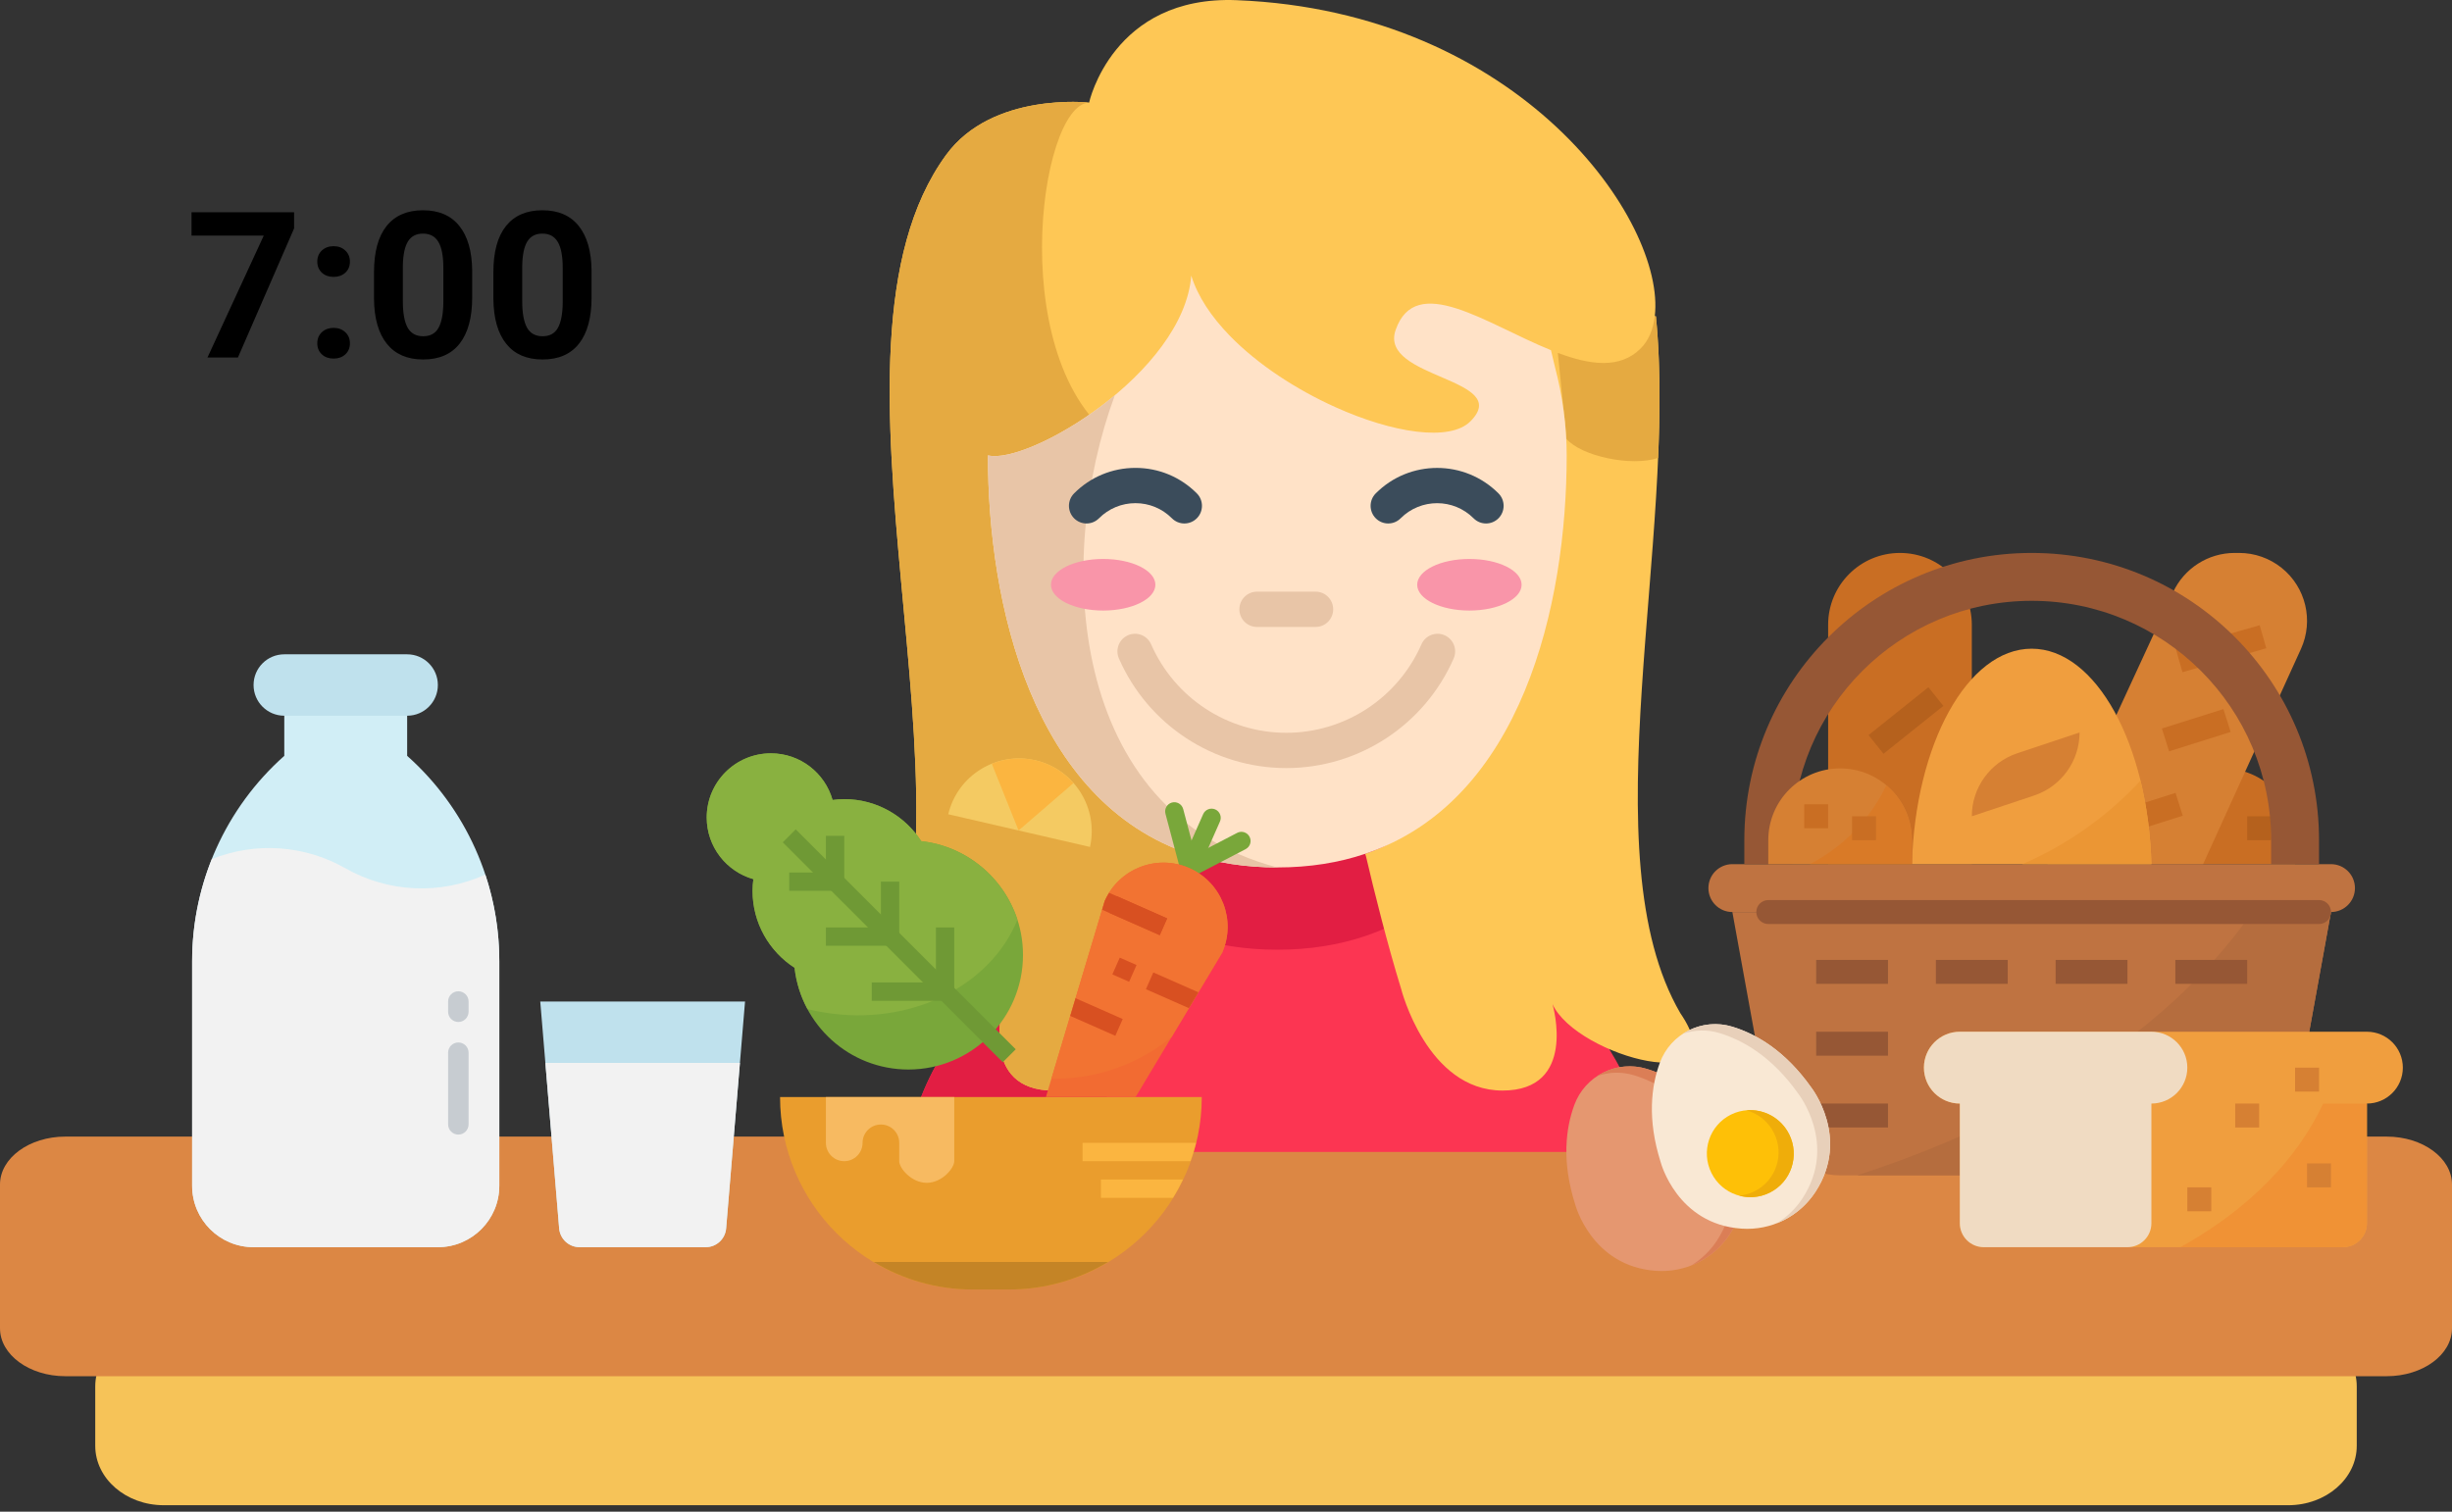<svg width="240" height="148" viewBox="0 0 240 148" fill="none" xmlns="http://www.w3.org/2000/svg">
<rect x="0" y="0" width="240" height="148" fill="#333333" stroke="none"/>
<g clip-path="url(#clip0)">
<path d="M223.969 147.368H16.031C12.326 147.368 9.323 144.765 9.323 141.554V135.739C9.323 132.528 12.326 129.925 16.031 129.925H223.969C227.674 129.925 230.677 132.528 230.677 135.739V141.554C230.677 144.765 227.674 147.368 223.969 147.368Z" fill="#F6C358"/>
<path d="M233.6 134.737H6.4C2.865 134.737 0 132.636 0 130.045V115.97C0 113.379 2.865 111.278 6.4 111.278H233.6C237.135 111.278 240 113.379 240 115.97V130.045C240 132.636 237.135 134.737 233.6 134.737Z" fill="#DC8744"/>
</g>
<g clip-path="url(#clip1)">
<path d="M161.028 112.782H89.014C89.014 109.139 90.97 105.253 92.48 102.798L94.294 94.424L101.37 77L101.869 75.772L104.357 75.162L145.024 65.18L148.839 76.629L157.562 102.798C159.072 105.253 161.028 109.139 161.028 112.782Z" fill="#FC3552"/>
<path d="M148.839 76.629C145.798 83.486 140.966 89.171 133.618 91.647C131.067 92.508 128.212 92.98 125.021 92.98C121.876 92.98 119.058 92.521 116.533 91.686C109.258 89.272 104.435 83.725 101.371 76.999L101.869 75.772L104.357 75.162L145.024 65.18L148.839 76.629Z" fill="#E21E43"/>
<path d="M121.934 79.822C111.698 83.412 107.837 106.857 107.837 112.782H89.014C89.014 109.139 90.97 105.252 92.48 102.798L94.294 94.423L101.869 75.772L104.357 75.162C116.638 76.523 126.545 78.206 121.934 79.822Z" fill="#E21E43"/>
<path d="M151.956 98.306C152.016 98.515 154.378 106.77 147.065 106.77C139.659 106.77 137.141 96.813 137.141 96.813C135.782 92.402 134.522 87.338 133.698 83.824L133.618 83.594C142.292 80.672 130.806 79.429 121.934 79.823C115.088 80.124 109.802 81.402 116.532 83.633C115.708 87.154 114.427 92.323 113.043 96.816C113.043 96.816 110.525 106.77 103.12 106.77C95.806 106.77 98.168 98.513 98.228 98.306C95.852 103.503 79.94 107.659 85.715 99.192C97.268 79.358 78.51 34.48 92.602 15.17C97.129 8.969 106.6 10.044 106.6 10.044C106.6 10.044 108.888 -0.469 121.041 0.017C148.825 1.122 163.067 21.691 161.969 30.957L162.082 30.971C164.233 52.903 155.441 83.691 164.469 99.192C170.242 107.659 154.332 103.502 151.956 98.306Z" fill="#FEC755"/>
<path d="M116.532 83.633C115.708 87.154 114.427 92.323 113.043 96.816C113.043 96.816 110.525 106.77 103.12 106.77C95.806 106.77 98.168 98.513 98.228 98.306C95.852 103.503 79.94 107.659 85.715 99.192C97.268 79.358 78.51 34.48 92.602 15.17C97.129 8.969 106.6 10.044 106.6 10.044C101.616 10.231 98.196 36.398 109.903 43.536C116.422 47.51 120.024 65.056 121.933 79.822C115.088 80.124 109.802 81.402 116.532 83.633Z" fill="#E5AA41"/>
<path d="M162.295 44.834C159.66 45.712 154.75 44.66 153.306 42.949V42.947C153.258 42.035 153.173 41.125 153.051 40.22L152.48 34.549C155.622 35.732 158.561 36.149 160.59 34.114C161.359 33.342 161.816 32.262 161.969 30.957L162.082 30.971C162.506 35.309 162.504 39.992 162.295 44.834Z" fill="#E5AA41"/>
<path d="M153.347 44.586C153.347 59.205 148.986 78.418 133.618 83.594C131.067 84.455 128.212 84.927 125.021 84.927C121.876 84.927 119.058 84.469 116.533 83.633C101.079 78.507 96.697 59.239 96.697 44.585L96.699 44.583C100.632 45.555 115.858 36.492 116.599 26.982C117.235 29.034 118.578 31.021 120.348 32.847C123.107 35.691 126.903 38.147 130.677 39.849C136.32 42.398 141.916 43.264 143.927 41.247C148.148 37.012 134.965 37.086 136.595 32.331C138.555 26.607 145.49 31.728 151.807 34.286L152.195 35.916C152.943 38.751 153.347 41.668 153.347 44.586Z" fill="#FFE2C7"/>
<path d="M125.021 84.927C121.876 84.927 119.057 84.469 116.532 83.633C101.079 78.507 96.697 59.239 96.697 44.585L96.699 44.583C98.857 45.117 104.419 42.626 109.12 38.698C103.205 54.685 104.474 79.477 125.021 84.927Z" fill="#E8C5A7"/>
<path d="M115.925 51.251C115.485 51.251 115.044 51.083 114.708 50.745C113.754 49.789 112.486 49.262 111.137 49.262C109.789 49.262 108.521 49.789 107.567 50.745C106.894 51.42 105.804 51.42 105.132 50.745C104.46 50.071 104.46 48.977 105.132 48.303C106.736 46.694 108.869 45.808 111.137 45.808C113.406 45.808 115.539 46.694 117.143 48.303C117.815 48.977 117.815 50.071 117.143 50.745C116.807 51.082 116.366 51.251 115.925 51.251Z" fill="#3B4C5B"/>
<path d="M145.452 51.251C145.011 51.251 144.571 51.083 144.235 50.745C142.266 48.771 139.063 48.77 137.093 50.745C136.421 51.42 135.331 51.42 134.659 50.745C133.986 50.071 133.986 48.977 134.659 48.303C137.97 44.981 143.358 44.982 146.669 48.303C147.342 48.977 147.342 50.071 146.669 50.745C146.333 51.082 145.892 51.251 145.452 51.251Z" fill="#3B4C5B"/>
<path d="M125.901 75.198C118.805 75.198 112.375 70.987 109.519 64.471C109.136 63.598 109.532 62.579 110.402 62.195C111.273 61.812 112.288 62.208 112.671 63.081C114.978 68.343 120.171 71.744 125.901 71.744C131.631 71.744 136.825 68.343 139.131 63.081C139.514 62.208 140.53 61.812 141.4 62.195C142.271 62.579 142.666 63.598 142.283 64.471C139.427 70.987 132.996 75.198 125.901 75.198Z" fill="#E8C5A7"/>
<path d="M143.824 59.775C146.647 59.775 148.934 58.644 148.934 57.249C148.934 55.854 146.647 54.724 143.824 54.724C141.002 54.724 138.714 55.854 138.714 57.249C138.714 58.644 141.002 59.775 143.824 59.775Z" fill="#F995A9"/>
<path d="M107.978 59.775C110.8 59.775 113.088 58.644 113.088 57.249C113.088 55.854 110.8 54.724 107.978 54.724C105.155 54.724 102.867 55.854 102.867 57.249C102.867 58.644 105.155 59.775 107.978 59.775Z" fill="#F995A9"/>
<path d="M128.77 61.381H123.031C122.08 61.381 121.31 60.608 121.31 59.654C121.31 58.7 122.08 57.927 123.031 57.927H128.77C129.721 57.927 130.492 58.7 130.492 59.654C130.492 60.607 129.721 61.381 128.77 61.381Z" fill="#E8C5A7"/>
</g>
<g clip-path="url(#clip2)">
<path d="M98.784 126.246H95.195C84.788 126.246 76.351 117.81 76.351 107.403H117.628C117.628 117.81 109.191 126.246 98.784 126.246Z" fill="#EA9D2D"/>
<path d="M116.413 85.889C116.292 85.889 116.169 85.865 116.051 85.813C115.598 85.612 115.393 85.083 115.593 84.629L117.767 79.705C117.968 79.253 118.495 79.049 118.95 79.246C119.403 79.447 119.608 79.976 119.409 80.43L117.235 85.354C117.087 85.69 116.758 85.889 116.413 85.889Z" fill="#79A73A"/>
<path d="M116.413 85.889C116.016 85.889 115.653 85.623 115.546 85.221L114.074 79.668C113.947 79.19 114.233 78.698 114.712 78.57C115.19 78.444 115.681 78.729 115.81 79.209L117.282 84.762C117.409 85.24 117.123 85.732 116.644 85.859C116.566 85.88 116.489 85.889 116.413 85.889Z" fill="#79A73A"/>
<path d="M116.414 85.889C116.09 85.889 115.778 85.714 115.618 85.406C115.389 84.968 115.559 84.425 115.999 84.196L121.094 81.541C121.535 81.311 122.075 81.483 122.304 81.922C122.533 82.361 122.363 82.904 121.923 83.133L116.828 85.788C116.696 85.857 116.554 85.889 116.414 85.889Z" fill="#79A73A"/>
<path d="M90.168 82.353C88.57 79.881 85.796 78.24 82.633 78.24C82.246 78.24 81.866 78.273 81.492 78.321C80.746 75.686 78.328 73.754 75.454 73.754C71.985 73.754 69.173 76.566 69.173 80.035C69.173 82.909 71.105 85.326 73.74 86.073C73.692 86.447 73.659 86.827 73.659 87.213C73.659 90.376 75.3 93.151 77.772 94.749C78.395 100.353 83.144 104.711 88.914 104.711C95.109 104.711 100.13 99.69 100.13 93.495C100.13 87.725 95.772 82.977 90.168 82.353Z" fill="#79A73A"/>
<path d="M99.581 90.052C98.249 85.929 94.604 82.846 90.168 82.352C88.57 79.881 85.796 78.24 82.633 78.24C82.246 78.24 81.866 78.273 81.492 78.321C80.746 75.686 78.328 73.754 75.454 73.754C71.985 73.754 69.173 76.566 69.173 80.035C69.173 82.909 71.105 85.326 73.74 86.073C73.692 86.447 73.659 86.827 73.659 87.213C73.659 90.376 75.3 93.151 77.772 94.749C77.933 96.198 78.376 97.562 79.035 98.791C79.586 98.928 80.146 99.045 80.719 99.138C89.129 100.497 96.951 96.539 99.581 90.052Z" fill="#89B140"/>
<path d="M98.15 103.999L99.419 102.73L77.884 81.196L76.615 82.465L98.15 103.999Z" fill="#6F9935"/>
<path d="M92.503 97.981H85.325V96.187H91.606V90.803H93.4V97.084C93.4 97.58 92.999 97.981 92.503 97.981Z" fill="#6F9935"/>
<path d="M87.119 92.598H80.838V90.803H86.222V86.316H88.016V91.7C88.016 92.197 87.615 92.598 87.119 92.598Z" fill="#6F9935"/>
<path d="M81.735 87.213H77.249V85.419H80.838V81.83H82.633V86.316C82.632 86.812 82.231 87.213 81.735 87.213Z" fill="#6F9935"/>
<path d="M102.373 107.403L108.131 88.203C109.532 85.029 113.241 83.592 116.414 84.993C119.588 86.394 121.025 90.102 119.624 93.276L111.154 107.403" fill="#F26B32"/>
<path d="M103.271 105.609C107.607 105.609 111.585 104.071 114.687 101.51L119.623 93.275C121.024 90.101 119.587 86.394 116.414 84.992C113.24 83.591 109.532 85.028 108.131 88.202L102.917 105.591C103.036 105.593 103.151 105.609 103.271 105.609Z" fill="#F27332"/>
<path d="M113.517 91.556L114.241 89.915L109.316 87.741L108.592 89.382L113.517 91.556Z" fill="#D85021"/>
<path d="M112.886 95.205L112.162 96.847L116.369 98.704L117.299 97.153L112.886 95.205Z" fill="#D85021"/>
<path d="M104.755 99.463L109.167 101.41L109.891 99.768L105.274 97.73L104.755 99.463Z" fill="#D85021"/>
<path d="M110.518 96.122L111.243 94.481L109.602 93.756L108.877 95.398L110.518 96.122Z" fill="#D85021"/>
<path d="M106.688 82.92C107.537 79.106 105.154 75.315 101.34 74.434C97.525 73.554 93.722 75.919 92.813 79.719L106.688 82.92Z" fill="#F4CA62"/>
<path d="M101.34 74.434C99.86 74.093 98.384 74.245 97.076 74.775L99.697 81.307L105.073 76.666C104.124 75.588 102.846 74.782 101.34 74.434Z" fill="#FBB540"/>
<path d="M117.068 111.89H105.963V113.684H116.532C116.74 113.098 116.918 112.501 117.068 111.89Z" fill="#FBB540"/>
<path d="M93.4 107.403V113.684C93.4 114.38 92.195 115.805 90.708 115.805C89.221 115.805 88.016 114.381 88.016 113.684V111.889C88.016 110.898 87.213 110.095 86.222 110.095C85.23 110.095 84.427 110.898 84.427 111.889C84.427 112.881 83.624 113.684 82.632 113.684C81.641 113.684 80.838 112.881 80.838 111.889V107.403H84.427H93.4Z" fill="#F7BA61"/>
<path d="M108.131 88.203L107.871 89.069L113.514 91.56L114.24 89.918L108.559 87.41C108.401 87.662 108.254 87.923 108.131 88.203Z" fill="#D85021"/>
<path d="M115.79 115.479H107.757V117.274H114.814C115.171 116.695 115.496 116.097 115.79 115.479Z" fill="#FBB540"/>
<path d="M85.525 123.555C88.355 125.252 91.655 126.247 95.195 126.247H98.784C102.324 126.247 105.624 125.252 108.453 123.555H85.525Z" fill="#C48426"/>
</g>
<g clip-path="url(#clip3)">
<path d="M52.88 98.053H72.924L71.073 120.267C70.986 121.306 70.118 122.105 69.075 122.105H56.728C55.686 122.105 54.818 121.306 54.731 120.267L52.88 98.053Z" fill="#BFE1ED"/>
<path d="M27.826 74.001V68.99H39.852V74.001C45.589 79.1 48.871 86.41 48.871 94.086V116.092C48.871 119.413 46.179 122.105 42.858 122.105H24.819C21.498 122.105 18.806 119.413 18.806 116.092V94.086C18.806 86.41 22.088 79.1 27.826 74.001Z" fill="#D1EEF6"/>
<path d="M33.798 85.002C29.807 82.73 24.997 82.401 20.733 84.109C19.462 87.282 18.808 90.668 18.806 94.087V116.092C18.806 119.413 21.498 122.105 24.819 122.105H42.858C46.179 122.105 48.871 119.413 48.871 116.092V94.087C48.87 91.211 48.408 88.355 47.502 85.626C43.099 87.629 38.002 87.396 33.798 85.002Z" fill="#F2F2F2"/>
<path d="M27.826 64.06H39.852C41.512 64.06 42.858 65.406 42.858 67.067C42.858 68.727 41.512 70.073 39.852 70.073H27.826C26.165 70.073 24.819 68.727 24.819 67.067C24.819 65.406 26.165 64.06 27.826 64.06Z" fill="#BFE1ED"/>
<path d="M44.862 100.057C44.309 100.057 43.86 99.609 43.86 99.055V98.053C43.86 97.499 44.309 97.051 44.862 97.051C45.416 97.051 45.865 97.499 45.865 98.053V99.055C45.865 99.609 45.416 100.057 44.862 100.057Z" fill="#C7CCD1"/>
<path d="M44.862 111.081C44.309 111.081 43.86 110.632 43.86 110.079V103.064C43.86 102.51 44.309 102.062 44.862 102.062C45.416 102.062 45.865 102.51 45.865 103.064V110.079C45.865 110.632 45.416 111.081 44.862 111.081Z" fill="#C7CCD1"/>
<path d="M54.731 120.267C54.818 121.306 55.686 122.105 56.728 122.105H69.075C70.118 122.105 70.986 121.306 71.073 120.267L72.422 104.066H53.381L54.731 120.267Z" fill="#F2F2F2"/>
</g>
<g clip-path="url(#clip4)">
<path d="M217.601 115.074H180.117C176.72 115.071 173.81 112.642 173.203 109.3L169.562 89.292H228.157L224.524 109.3C223.915 112.644 221.001 115.076 217.601 115.074Z" fill="#BF7341"/>
<path d="M181.764 115.074H217.601C220.999 115.071 223.908 112.642 224.516 109.3L228.157 89.292H220.441C210.227 104.033 192.392 111.654 181.764 115.074Z" fill="#B56D3E"/>
<path d="M193 84.605H178.937V61.167C178.937 57.283 182.085 54.135 185.968 54.135C189.852 54.135 193 57.283 193 61.167V84.605Z" fill="#C96E23"/>
<path d="M184.355 73.8L190.214 69.114L188.75 67.284L182.891 71.97L184.355 73.8Z" fill="#B5611D"/>
<path d="M224.641 84.605H210.578V82.261C210.578 78.377 213.726 75.23 217.61 75.23C221.493 75.23 224.641 78.377 224.641 82.261V84.605H224.641Z" fill="#C96E23"/>
<path d="M216.438 78.745H214.094V81.089H216.438V78.745Z" fill="#B5611D"/>
<path d="M222.297 79.917H219.953V82.261H222.297V79.917Z" fill="#B5611D"/>
<path d="M215.638 84.605H200.404L212.688 58.002C213.772 55.647 216.126 54.138 218.718 54.135H219.166C220.675 54.135 222.14 54.648 223.318 55.592C225.693 57.492 226.475 60.762 225.216 63.532L215.638 84.605Z" fill="#D68033"/>
<path d="M213.62 65.811L221.823 63.466L221.179 61.212L212.976 63.557L213.62 65.811Z" fill="#C96E23"/>
<path d="M212.311 73.558L211.604 71.323L217.628 69.424L218.336 71.66L212.311 73.558Z" fill="#C96E23"/>
<path d="M206.243 82.205L213.647 79.862L212.94 77.628L205.536 79.971L206.243 82.205Z" fill="#C96E23"/>
<path d="M169.562 84.605H228.157C229.451 84.605 230.5 85.653 230.5 86.948C230.5 88.243 229.451 89.292 228.157 89.292H169.562C168.267 89.292 167.218 88.243 167.218 86.948C167.218 85.653 168.267 84.605 169.562 84.605Z" fill="#BF7341"/>
<path d="M222.297 84.605V82.261C222.297 69.316 211.804 58.823 198.859 58.823C185.914 58.823 175.421 69.316 175.421 82.261V84.605H170.734V82.261C170.734 66.727 183.326 54.135 198.859 54.135C214.393 54.135 226.985 66.727 226.985 82.261V84.605H222.297Z" fill="#965735"/>
<path d="M210.578 84.604C210.255 72.855 205.139 63.51 198.859 63.51C192.579 63.51 187.464 72.855 187.14 84.604H210.578Z" fill="#F09E3E"/>
<path d="M199.099 77.884L193 79.917C193.001 77.116 194.795 74.631 197.453 73.747L203.547 71.714C203.547 74.513 201.755 76.999 199.099 77.884Z" fill="#D68033"/>
<path d="M209.511 76.43C206.265 79.927 202.327 82.711 197.948 84.605H210.578C210.511 81.85 210.154 79.11 209.511 76.43Z" fill="#EB9634"/>
<path d="M219.953 93.98H212.922V96.323H219.953V93.98Z" fill="#965735"/>
<path d="M208.234 93.98H201.203V96.323H208.234V93.98Z" fill="#965735"/>
<path d="M196.515 93.98H189.484V96.323H196.515V93.98Z" fill="#965735"/>
<path d="M184.796 93.98H177.765V96.323H184.796V93.98Z" fill="#965735"/>
<path d="M184.796 101.011H177.765V103.355H184.796V101.011Z" fill="#965735"/>
<path d="M184.796 108.042H177.765V110.386H184.796V108.042Z" fill="#965735"/>
<path d="M187.14 84.605H173.078V82.261C173.078 78.377 176.225 75.23 180.109 75.23C183.993 75.23 187.14 78.377 187.14 82.261V84.605H187.14Z" fill="#D68033"/>
<path d="M187.14 82.261C187.141 80.185 186.224 78.216 184.634 76.883C183.049 80.207 180.417 82.921 177.14 84.604H187.14V82.261Z" fill="#D97A27"/>
<path d="M178.937 78.745H176.593V81.089H178.937V78.745Z" fill="#C96E23"/>
<path d="M183.625 79.917H181.281V82.261H183.625V79.917Z" fill="#C96E23"/>
<path d="M226.985 90.464H173.078C172.431 90.464 171.906 89.939 171.906 89.292C171.906 88.645 172.431 88.12 173.078 88.12H226.985C227.632 88.12 228.157 88.645 228.157 89.292C228.157 89.939 227.632 90.464 226.985 90.464Z" fill="#965735"/>
<path d="M235.188 104.527C235.188 106.469 233.614 108.043 231.672 108.043V119.762C231.672 121.057 230.623 122.105 229.329 122.105H194.172C192.877 122.105 191.828 121.057 191.828 119.762V108.043C189.886 108.043 188.312 106.469 188.312 104.527C188.312 102.585 189.886 101.011 191.828 101.011H231.672C233.614 101.011 235.188 102.585 235.188 104.527Z" fill="#F09E3E"/>
<path d="M227.425 108.042C227.405 108.065 227.382 108.084 227.362 108.106C224.135 114.903 218.338 119.381 213.408 122.105H229.328C230.623 122.105 231.672 121.056 231.672 119.761V108.042H227.425Z" fill="#F09235"/>
<path d="M214.094 104.527C214.094 106.469 212.52 108.043 210.578 108.043V119.762C210.578 121.057 209.529 122.105 208.234 122.105H194.172C192.877 122.105 191.828 121.057 191.828 119.762V108.043C189.886 108.043 188.312 106.469 188.312 104.527C188.312 102.585 189.886 101.011 191.828 101.011H210.578C212.52 101.011 214.094 102.585 214.094 104.527Z" fill="#F0DBC2"/>
<path d="M226.985 104.527H224.641V106.871H226.985V104.527Z" fill="#D68033"/>
<path d="M221.125 108.042H218.781V110.386H221.125V108.042Z" fill="#D68033"/>
<path d="M228.157 113.902H225.813V116.246H228.157V113.902Z" fill="#D68033"/>
<path d="M216.438 116.246H214.094V118.589H216.438V116.246Z" fill="#D68033"/>
</g>
<g clip-path="url(#clip5)">
<path d="M168.908 110.592C166.35 106.977 163.505 105.353 161.191 104.65C158.261 103.76 155.15 105.308 154.093 108.181C153.258 110.451 152.837 113.7 154.178 117.921C154.178 117.921 155.766 123.985 162.091 124.421C164.979 124.62 167.737 123.248 169.32 120.825C172.787 115.516 168.908 110.592 168.908 110.592Z" fill="#E59770"/>
<path d="M169.32 120.825C168.391 122.247 167.056 123.308 165.529 123.9C166.528 123.293 167.397 122.462 168.06 121.447C171.527 116.138 167.648 111.214 167.648 111.214C165.09 107.598 162.245 105.974 159.931 105.271C158.714 104.902 157.465 104.953 156.345 105.345C157.73 104.437 159.491 104.133 161.191 104.65C163.505 105.352 166.35 106.976 168.908 110.593C168.908 110.593 172.787 115.516 169.32 120.825Z" fill="#DB7E56"/>
<path d="M177.278 106.462C174.72 102.846 171.875 101.222 169.561 100.519C166.631 99.629 163.52 101.177 162.463 104.051C161.628 106.32 161.207 109.569 162.548 113.79C162.548 113.79 164.136 119.854 170.461 120.29C173.349 120.49 176.107 119.117 177.69 116.694C181.157 111.386 177.278 106.462 177.278 106.462Z" fill="#F9E8D4"/>
<path d="M177.69 116.694C176.761 118.116 175.426 119.177 173.899 119.77C174.898 119.162 175.767 118.331 176.43 117.316C179.897 112.007 176.018 107.083 176.018 107.083C173.46 103.467 170.615 101.843 168.301 101.141C167.084 100.771 165.835 100.822 164.715 101.214C166.1 100.307 167.861 100.002 169.561 100.519C171.875 101.222 174.72 102.846 177.278 106.462C177.278 106.462 181.157 111.385 177.69 116.694Z" fill="#E8D0BA"/>
<path d="M173.218 116.764C175.319 115.719 176.171 113.162 175.122 111.053C174.073 108.945 171.519 108.083 169.418 109.128C167.317 110.174 166.464 112.731 167.514 114.839C168.563 116.948 171.117 117.81 173.218 116.764Z" fill="#FEC007"/>
<path d="M175.123 111.054C176.171 113.162 175.319 115.719 173.217 116.765C172.251 117.246 171.19 117.323 170.223 117.061C170.734 117.016 171.245 116.875 171.732 116.633C173.833 115.588 174.686 113.031 173.637 110.923C173.07 109.784 172.064 109.008 170.928 108.702C172.623 108.551 174.316 109.435 175.123 111.054Z" fill="#EFAD0A"/>
</g>
<path d="M28.786 22.363L23.288 35H20.309L25.817 23.066H18.747V20.781H28.786V22.363ZM31.056 33.613C31.056 33.164 31.206 32.8 31.506 32.52C31.811 32.24 32.192 32.1 32.648 32.1C33.11 32.1 33.491 32.24 33.791 32.52C34.097 32.8 34.25 33.164 34.25 33.613C34.25 34.056 34.1 34.417 33.8 34.697C33.501 34.971 33.117 35.107 32.648 35.107C32.186 35.107 31.805 34.971 31.506 34.697C31.206 34.417 31.056 34.056 31.056 33.613ZM31.056 25.615C31.056 25.166 31.206 24.801 31.506 24.521C31.811 24.241 32.192 24.102 32.648 24.102C33.11 24.102 33.491 24.241 33.791 24.521C34.097 24.801 34.25 25.166 34.25 25.615C34.25 26.058 34.1 26.419 33.8 26.699C33.501 26.973 33.117 27.109 32.648 27.109C32.186 27.109 31.805 26.973 31.506 26.699C31.206 26.419 31.056 26.058 31.056 25.615ZM46.217 29.121C46.217 31.087 45.81 32.591 44.996 33.633C44.183 34.675 42.991 35.195 41.422 35.195C39.873 35.195 38.688 34.684 37.868 33.662C37.047 32.64 36.627 31.175 36.608 29.268V26.65C36.608 24.665 37.018 23.158 37.838 22.129C38.665 21.1 39.853 20.586 41.403 20.586C42.952 20.586 44.137 21.097 44.957 22.119C45.778 23.135 46.198 24.596 46.217 26.504V29.121ZM43.395 26.25C43.395 25.072 43.232 24.215 42.907 23.682C42.588 23.141 42.086 22.871 41.403 22.871C40.739 22.871 40.247 23.128 39.928 23.643C39.616 24.15 39.45 24.948 39.43 26.035V29.492C39.43 30.651 39.586 31.514 39.899 32.08C40.218 32.64 40.726 32.92 41.422 32.92C42.112 32.92 42.61 32.65 42.916 32.109C43.222 31.569 43.382 30.742 43.395 29.629V26.25ZM57.902 29.121C57.902 31.087 57.495 32.591 56.681 33.633C55.867 34.675 54.676 35.195 53.107 35.195C51.557 35.195 50.372 34.684 49.552 33.662C48.732 32.64 48.312 31.175 48.292 29.268V26.65C48.292 24.665 48.702 23.158 49.523 22.129C50.349 21.1 51.538 20.586 53.087 20.586C54.637 20.586 55.822 21.097 56.642 22.119C57.462 23.135 57.882 24.596 57.902 26.504V29.121ZM55.079 26.25C55.079 25.072 54.916 24.215 54.591 23.682C54.272 23.141 53.771 22.871 53.087 22.871C52.423 22.871 51.931 23.128 51.612 23.643C51.3 24.15 51.134 24.948 51.114 26.035V29.492C51.114 30.651 51.271 31.514 51.583 32.08C51.902 32.64 52.41 32.92 53.107 32.92C53.797 32.92 54.295 32.65 54.601 32.109C54.907 31.569 55.066 30.742 55.079 29.629V26.25Z" fill="black"/>
<defs>
<clipPath id="clip0">
<rect width="240" height="61.353" fill="white" transform="translate(0 86.015)"/>
</clipPath>
<clipPath id="clip1">
<rect width="83.007" height="112.782" fill="white" transform="translate(82.707)"/>
</clipPath>
<clipPath id="clip2">
<rect width="53.233" height="53.233" fill="white" transform="translate(69.173 73.384)"/>
</clipPath>
<clipPath id="clip3">
<rect width="58.045" height="58.045" fill="white" transform="translate(16.842 64.06)"/>
</clipPath>
<clipPath id="clip4">
<rect width="67.97" height="67.97" fill="white" transform="translate(167.218 54.135)"/>
</clipPath>
<clipPath id="clip5">
<rect width="26.046" height="26.139" fill="white" transform="translate(148.271 106.34) rotate(-26.455)"/>
</clipPath>
</defs>
</svg>

